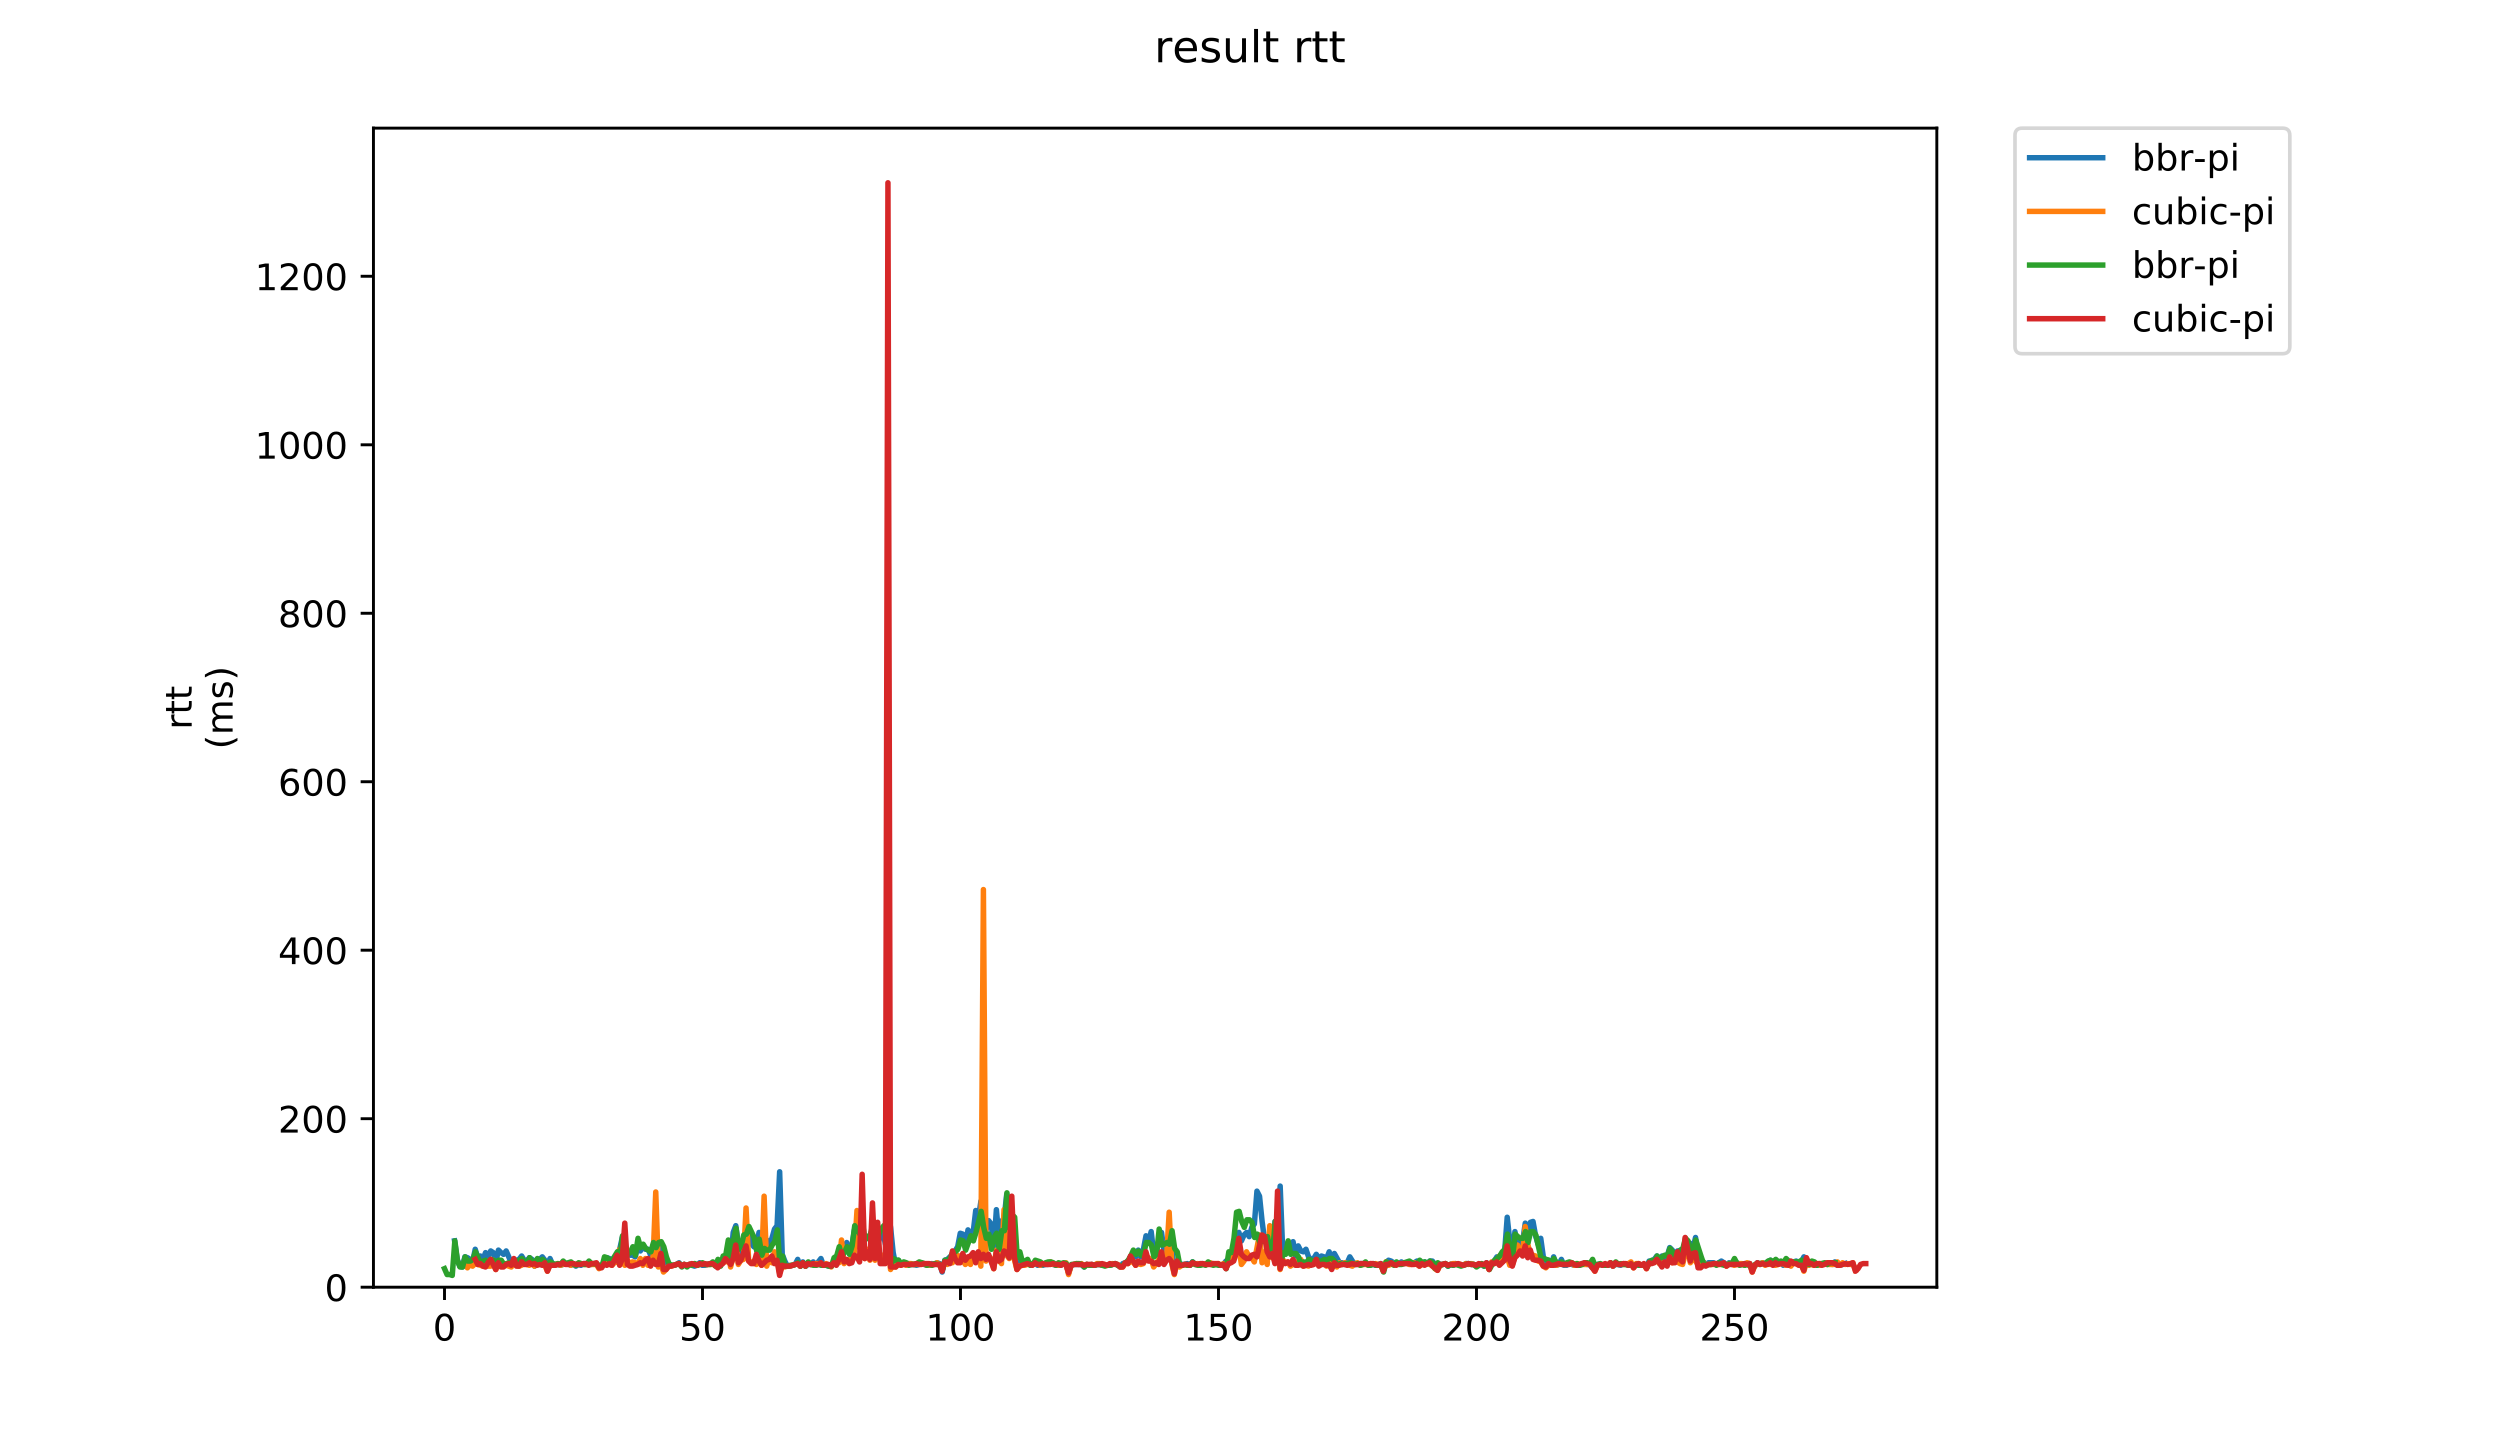 <?xml version="1.0" encoding="utf-8" standalone="no"?>
<!DOCTYPE svg PUBLIC "-//W3C//DTD SVG 1.1//EN"
  "http://www.w3.org/Graphics/SVG/1.1/DTD/svg11.dtd">
<!-- Created with matplotlib (https://matplotlib.org/) -->
<svg height="396pt" version="1.1" viewBox="0 0 684 396" width="684pt" xmlns="http://www.w3.org/2000/svg" xmlns:xlink="http://www.w3.org/1999/xlink">
 <defs>
  <style type="text/css">
*{stroke-linecap:butt;stroke-linejoin:round;}
  </style>
 </defs>
 <g id="figure_1">
  <g id="patch_1">
   <path d="M 0 396 
L 684 396 
L 684 0 
L 0 0 
z
" style="fill:#ffffff;"/>
  </g>
  <g id="axes_1">
   <g id="patch_2">
    <path d="M 102.175 352.174 
L 529.913 352.174 
L 529.913 35.062 
L 102.175 35.062 
z
" style="fill:#ffffff;"/>
   </g>
   <g id="matplotlib.axis_1">
    <g id="xtick_1">
     <g id="line2d_1">
      <defs>
       <path d="M 0 0 
L 0 3.5 
" id="m793faf69c2" style="stroke:#000000;stroke-width:0.8;"/>
      </defs>
      <g>
       <use style="stroke:#000000;stroke-width:0.8;" x="121.615" xlink:href="#m793faf69c2" y="352.174"/>
      </g>
     </g>
     <g id="text_1">
      <!-- 0 -->
      <defs>
       <path d="M 31.781 66.406 
Q 24.172 66.406 20.328 58.906 
Q 16.5 51.422 16.5 36.375 
Q 16.5 21.391 20.328 13.891 
Q 24.172 6.391 31.781 6.391 
Q 39.453 6.391 43.281 13.891 
Q 47.125 21.391 47.125 36.375 
Q 47.125 51.422 43.281 58.906 
Q 39.453 66.406 31.781 66.406 
z
M 31.781 74.219 
Q 44.047 74.219 50.516 64.516 
Q 56.984 54.828 56.984 36.375 
Q 56.984 17.969 50.516 8.266 
Q 44.047 -1.422 31.781 -1.422 
Q 19.531 -1.422 13.062 8.266 
Q 6.594 17.969 6.594 36.375 
Q 6.594 54.828 13.062 64.516 
Q 19.531 74.219 31.781 74.219 
z
" id="DejaVuSans-48"/>
      </defs>
      <g transform="translate(118.434 366.773)scale(0.1 -0.1)">
       <use xlink:href="#DejaVuSans-48"/>
      </g>
     </g>
    </g>
    <g id="xtick_2">
     <g id="line2d_2">
      <g>
       <use style="stroke:#000000;stroke-width:0.8;" x="192.203" xlink:href="#m793faf69c2" y="352.174"/>
      </g>
     </g>
     <g id="text_2">
      <!-- 50 -->
      <defs>
       <path d="M 10.797 72.906 
L 49.516 72.906 
L 49.516 64.594 
L 19.828 64.594 
L 19.828 46.734 
Q 21.969 47.469 24.109 47.828 
Q 26.266 48.188 28.422 48.188 
Q 40.625 48.188 47.75 41.5 
Q 54.891 34.812 54.891 23.391 
Q 54.891 11.625 47.562 5.094 
Q 40.234 -1.422 26.906 -1.422 
Q 22.312 -1.422 17.547 -0.641 
Q 12.797 0.141 7.719 1.703 
L 7.719 11.625 
Q 12.109 9.234 16.797 8.062 
Q 21.484 6.891 26.703 6.891 
Q 35.156 6.891 40.078 11.328 
Q 45.016 15.766 45.016 23.391 
Q 45.016 31 40.078 35.438 
Q 35.156 39.891 26.703 39.891 
Q 22.75 39.891 18.812 39.016 
Q 14.891 38.141 10.797 36.281 
z
" id="DejaVuSans-53"/>
      </defs>
      <g transform="translate(185.841 366.773)scale(0.1 -0.1)">
       <use xlink:href="#DejaVuSans-53"/>
       <use x="63.623" xlink:href="#DejaVuSans-48"/>
      </g>
     </g>
    </g>
    <g id="xtick_3">
     <g id="line2d_3">
      <g>
       <use style="stroke:#000000;stroke-width:0.8;" x="262.791" xlink:href="#m793faf69c2" y="352.174"/>
      </g>
     </g>
     <g id="text_3">
      <!-- 100 -->
      <defs>
       <path d="M 12.406 8.297 
L 28.516 8.297 
L 28.516 63.922 
L 10.984 60.406 
L 10.984 69.391 
L 28.422 72.906 
L 38.281 72.906 
L 38.281 8.297 
L 54.391 8.297 
L 54.391 0 
L 12.406 0 
z
" id="DejaVuSans-49"/>
      </defs>
      <g transform="translate(253.247 366.773)scale(0.1 -0.1)">
       <use xlink:href="#DejaVuSans-49"/>
       <use x="63.623" xlink:href="#DejaVuSans-48"/>
       <use x="127.246" xlink:href="#DejaVuSans-48"/>
      </g>
     </g>
    </g>
    <g id="xtick_4">
     <g id="line2d_4">
      <g>
       <use style="stroke:#000000;stroke-width:0.8;" x="333.379" xlink:href="#m793faf69c2" y="352.174"/>
      </g>
     </g>
     <g id="text_4">
      <!-- 150 -->
      <g transform="translate(323.835 366.773)scale(0.1 -0.1)">
       <use xlink:href="#DejaVuSans-49"/>
       <use x="63.623" xlink:href="#DejaVuSans-53"/>
       <use x="127.246" xlink:href="#DejaVuSans-48"/>
      </g>
     </g>
    </g>
    <g id="xtick_5">
     <g id="line2d_5">
      <g>
       <use style="stroke:#000000;stroke-width:0.8;" x="403.967" xlink:href="#m793faf69c2" y="352.174"/>
      </g>
     </g>
     <g id="text_5">
      <!-- 200 -->
      <defs>
       <path d="M 19.188 8.297 
L 53.609 8.297 
L 53.609 0 
L 7.328 0 
L 7.328 8.297 
Q 12.938 14.109 22.625 23.891 
Q 32.328 33.688 34.812 36.531 
Q 39.547 41.844 41.422 45.531 
Q 43.312 49.219 43.312 52.781 
Q 43.312 58.594 39.234 62.25 
Q 35.156 65.922 28.609 65.922 
Q 23.969 65.922 18.812 64.312 
Q 13.672 62.703 7.812 59.422 
L 7.812 69.391 
Q 13.766 71.781 18.938 73 
Q 24.125 74.219 28.422 74.219 
Q 39.75 74.219 46.484 68.547 
Q 53.219 62.891 53.219 53.422 
Q 53.219 48.922 51.531 44.891 
Q 49.859 40.875 45.406 35.406 
Q 44.188 33.984 37.641 27.219 
Q 31.109 20.453 19.188 8.297 
z
" id="DejaVuSans-50"/>
      </defs>
      <g transform="translate(394.423 366.773)scale(0.1 -0.1)">
       <use xlink:href="#DejaVuSans-50"/>
       <use x="63.623" xlink:href="#DejaVuSans-48"/>
       <use x="127.246" xlink:href="#DejaVuSans-48"/>
      </g>
     </g>
    </g>
    <g id="xtick_6">
     <g id="line2d_6">
      <g>
       <use style="stroke:#000000;stroke-width:0.8;" x="474.555" xlink:href="#m793faf69c2" y="352.174"/>
      </g>
     </g>
     <g id="text_6">
      <!-- 250 -->
      <g transform="translate(465.011 366.773)scale(0.1 -0.1)">
       <use xlink:href="#DejaVuSans-50"/>
       <use x="63.623" xlink:href="#DejaVuSans-53"/>
       <use x="127.246" xlink:href="#DejaVuSans-48"/>
      </g>
     </g>
    </g>
   </g>
   <g id="matplotlib.axis_2">
    <g id="ytick_1">
     <g id="line2d_7">
      <defs>
       <path d="M 0 0 
L -3.5 0 
" id="md2cace4d5f" style="stroke:#000000;stroke-width:0.8;"/>
      </defs>
      <g>
       <use style="stroke:#000000;stroke-width:0.8;" x="102.175" xlink:href="#md2cace4d5f" y="352.174"/>
      </g>
     </g>
     <g id="text_7">
      <!-- 0 -->
      <g transform="translate(88.813 355.973)scale(0.1 -0.1)">
       <use xlink:href="#DejaVuSans-48"/>
      </g>
     </g>
    </g>
    <g id="ytick_2">
     <g id="line2d_8">
      <g>
       <use style="stroke:#000000;stroke-width:0.8;" x="102.175" xlink:href="#md2cace4d5f" y="306.077"/>
      </g>
     </g>
     <g id="text_8">
      <!-- 200 -->
      <g transform="translate(76.088 309.877)scale(0.1 -0.1)">
       <use xlink:href="#DejaVuSans-50"/>
       <use x="63.623" xlink:href="#DejaVuSans-48"/>
       <use x="127.246" xlink:href="#DejaVuSans-48"/>
      </g>
     </g>
    </g>
    <g id="ytick_3">
     <g id="line2d_9">
      <g>
       <use style="stroke:#000000;stroke-width:0.8;" x="102.175" xlink:href="#md2cace4d5f" y="259.98"/>
      </g>
     </g>
     <g id="text_9">
      <!-- 400 -->
      <defs>
       <path d="M 37.797 64.312 
L 12.891 25.391 
L 37.797 25.391 
z
M 35.203 72.906 
L 47.609 72.906 
L 47.609 25.391 
L 58.016 25.391 
L 58.016 17.188 
L 47.609 17.188 
L 47.609 0 
L 37.797 0 
L 37.797 17.188 
L 4.891 17.188 
L 4.891 26.703 
z
" id="DejaVuSans-52"/>
      </defs>
      <g transform="translate(76.088 263.78)scale(0.1 -0.1)">
       <use xlink:href="#DejaVuSans-52"/>
       <use x="63.623" xlink:href="#DejaVuSans-48"/>
       <use x="127.246" xlink:href="#DejaVuSans-48"/>
      </g>
     </g>
    </g>
    <g id="ytick_4">
     <g id="line2d_10">
      <g>
       <use style="stroke:#000000;stroke-width:0.8;" x="102.175" xlink:href="#md2cace4d5f" y="213.884"/>
      </g>
     </g>
     <g id="text_10">
      <!-- 600 -->
      <defs>
       <path d="M 33.016 40.375 
Q 26.375 40.375 22.484 35.828 
Q 18.609 31.297 18.609 23.391 
Q 18.609 15.531 22.484 10.953 
Q 26.375 6.391 33.016 6.391 
Q 39.656 6.391 43.531 10.953 
Q 47.406 15.531 47.406 23.391 
Q 47.406 31.297 43.531 35.828 
Q 39.656 40.375 33.016 40.375 
z
M 52.594 71.297 
L 52.594 62.312 
Q 48.875 64.062 45.094 64.984 
Q 41.312 65.922 37.594 65.922 
Q 27.828 65.922 22.672 59.328 
Q 17.531 52.734 16.797 39.406 
Q 19.672 43.656 24.016 45.922 
Q 28.375 48.188 33.594 48.188 
Q 44.578 48.188 50.953 41.516 
Q 57.328 34.859 57.328 23.391 
Q 57.328 12.156 50.688 5.359 
Q 44.047 -1.422 33.016 -1.422 
Q 20.359 -1.422 13.672 8.266 
Q 6.984 17.969 6.984 36.375 
Q 6.984 53.656 15.188 63.938 
Q 23.391 74.219 37.203 74.219 
Q 40.922 74.219 44.703 73.484 
Q 48.484 72.75 52.594 71.297 
z
" id="DejaVuSans-54"/>
      </defs>
      <g transform="translate(76.088 217.683)scale(0.1 -0.1)">
       <use xlink:href="#DejaVuSans-54"/>
       <use x="63.623" xlink:href="#DejaVuSans-48"/>
       <use x="127.246" xlink:href="#DejaVuSans-48"/>
      </g>
     </g>
    </g>
    <g id="ytick_5">
     <g id="line2d_11">
      <g>
       <use style="stroke:#000000;stroke-width:0.8;" x="102.175" xlink:href="#md2cace4d5f" y="167.787"/>
      </g>
     </g>
     <g id="text_11">
      <!-- 800 -->
      <defs>
       <path d="M 31.781 34.625 
Q 24.75 34.625 20.719 30.859 
Q 16.703 27.094 16.703 20.516 
Q 16.703 13.922 20.719 10.156 
Q 24.75 6.391 31.781 6.391 
Q 38.812 6.391 42.859 10.172 
Q 46.922 13.969 46.922 20.516 
Q 46.922 27.094 42.891 30.859 
Q 38.875 34.625 31.781 34.625 
z
M 21.922 38.812 
Q 15.578 40.375 12.031 44.719 
Q 8.5 49.078 8.5 55.328 
Q 8.5 64.062 14.719 69.141 
Q 20.953 74.219 31.781 74.219 
Q 42.672 74.219 48.875 69.141 
Q 55.078 64.062 55.078 55.328 
Q 55.078 49.078 51.531 44.719 
Q 48 40.375 41.703 38.812 
Q 48.828 37.156 52.797 32.312 
Q 56.781 27.484 56.781 20.516 
Q 56.781 9.906 50.312 4.234 
Q 43.844 -1.422 31.781 -1.422 
Q 19.734 -1.422 13.25 4.234 
Q 6.781 9.906 6.781 20.516 
Q 6.781 27.484 10.781 32.312 
Q 14.797 37.156 21.922 38.812 
z
M 18.312 54.391 
Q 18.312 48.734 21.844 45.562 
Q 25.391 42.391 31.781 42.391 
Q 38.141 42.391 41.719 45.562 
Q 45.312 48.734 45.312 54.391 
Q 45.312 60.062 41.719 63.234 
Q 38.141 66.406 31.781 66.406 
Q 25.391 66.406 21.844 63.234 
Q 18.312 60.062 18.312 54.391 
z
" id="DejaVuSans-56"/>
      </defs>
      <g transform="translate(76.088 171.586)scale(0.1 -0.1)">
       <use xlink:href="#DejaVuSans-56"/>
       <use x="63.623" xlink:href="#DejaVuSans-48"/>
       <use x="127.246" xlink:href="#DejaVuSans-48"/>
      </g>
     </g>
    </g>
    <g id="ytick_6">
     <g id="line2d_12">
      <g>
       <use style="stroke:#000000;stroke-width:0.8;" x="102.175" xlink:href="#md2cace4d5f" y="121.69"/>
      </g>
     </g>
     <g id="text_12">
      <!-- 1000 -->
      <g transform="translate(69.725 125.489)scale(0.1 -0.1)">
       <use xlink:href="#DejaVuSans-49"/>
       <use x="63.623" xlink:href="#DejaVuSans-48"/>
       <use x="127.246" xlink:href="#DejaVuSans-48"/>
       <use x="190.869" xlink:href="#DejaVuSans-48"/>
      </g>
     </g>
    </g>
    <g id="ytick_7">
     <g id="line2d_13">
      <g>
       <use style="stroke:#000000;stroke-width:0.8;" x="102.175" xlink:href="#md2cace4d5f" y="75.593"/>
      </g>
     </g>
     <g id="text_13">
      <!-- 1200 -->
      <g transform="translate(69.725 79.392)scale(0.1 -0.1)">
       <use xlink:href="#DejaVuSans-49"/>
       <use x="63.623" xlink:href="#DejaVuSans-50"/>
       <use x="127.246" xlink:href="#DejaVuSans-48"/>
       <use x="190.869" xlink:href="#DejaVuSans-48"/>
      </g>
     </g>
    </g>
    <g id="text_14">
     <!-- rtt -->
     <defs>
      <path d="M 41.109 46.297 
Q 39.594 47.172 37.812 47.578 
Q 36.031 48 33.891 48 
Q 26.266 48 22.188 43.047 
Q 18.109 38.094 18.109 28.812 
L 18.109 0 
L 9.078 0 
L 9.078 54.688 
L 18.109 54.688 
L 18.109 46.188 
Q 20.953 51.172 25.484 53.578 
Q 30.031 56 36.531 56 
Q 37.453 56 38.578 55.875 
Q 39.703 55.766 41.062 55.516 
z
" id="DejaVuSans-114"/>
      <path d="M 18.312 70.219 
L 18.312 54.688 
L 36.812 54.688 
L 36.812 47.703 
L 18.312 47.703 
L 18.312 18.016 
Q 18.312 11.328 20.141 9.422 
Q 21.969 7.516 27.594 7.516 
L 36.812 7.516 
L 36.812 0 
L 27.594 0 
Q 17.188 0 13.234 3.875 
Q 9.281 7.766 9.281 18.016 
L 9.281 47.703 
L 2.688 47.703 
L 2.688 54.688 
L 9.281 54.688 
L 9.281 70.219 
z
" id="DejaVuSans-116"/>
     </defs>
     <g transform="translate(52.448 199.594)rotate(-90)scale(0.1 -0.1)">
      <use xlink:href="#DejaVuSans-114"/>
      <use x="41.113" xlink:href="#DejaVuSans-116"/>
      <use x="80.322" xlink:href="#DejaVuSans-116"/>
     </g>
     <!-- (ms) -->
     <defs>
      <path d="M 31 75.875 
Q 24.469 64.656 21.281 53.656 
Q 18.109 42.672 18.109 31.391 
Q 18.109 20.125 21.312 9.062 
Q 24.516 -2 31 -13.188 
L 23.188 -13.188 
Q 15.875 -1.703 12.234 9.375 
Q 8.594 20.453 8.594 31.391 
Q 8.594 42.281 12.203 53.312 
Q 15.828 64.359 23.188 75.875 
z
" id="DejaVuSans-40"/>
      <path d="M 52 44.188 
Q 55.375 50.25 60.062 53.125 
Q 64.75 56 71.094 56 
Q 79.641 56 84.281 50.016 
Q 88.922 44.047 88.922 33.016 
L 88.922 0 
L 79.891 0 
L 79.891 32.719 
Q 79.891 40.578 77.094 44.375 
Q 74.312 48.188 68.609 48.188 
Q 61.625 48.188 57.562 43.547 
Q 53.516 38.922 53.516 30.906 
L 53.516 0 
L 44.484 0 
L 44.484 32.719 
Q 44.484 40.625 41.703 44.406 
Q 38.922 48.188 33.109 48.188 
Q 26.219 48.188 22.156 43.531 
Q 18.109 38.875 18.109 30.906 
L 18.109 0 
L 9.078 0 
L 9.078 54.688 
L 18.109 54.688 
L 18.109 46.188 
Q 21.188 51.219 25.484 53.609 
Q 29.781 56 35.688 56 
Q 41.656 56 45.828 52.969 
Q 50 49.953 52 44.188 
z
" id="DejaVuSans-109"/>
      <path d="M 44.281 53.078 
L 44.281 44.578 
Q 40.484 46.531 36.375 47.5 
Q 32.281 48.484 27.875 48.484 
Q 21.188 48.484 17.844 46.438 
Q 14.5 44.391 14.5 40.281 
Q 14.5 37.156 16.891 35.375 
Q 19.281 33.594 26.516 31.984 
L 29.594 31.297 
Q 39.156 29.25 43.188 25.516 
Q 47.219 21.781 47.219 15.094 
Q 47.219 7.469 41.188 3.016 
Q 35.156 -1.422 24.609 -1.422 
Q 20.219 -1.422 15.453 -0.562 
Q 10.688 0.297 5.422 2 
L 5.422 11.281 
Q 10.406 8.688 15.234 7.391 
Q 20.062 6.109 24.812 6.109 
Q 31.156 6.109 34.562 8.281 
Q 37.984 10.453 37.984 14.406 
Q 37.984 18.062 35.516 20.016 
Q 33.062 21.969 24.703 23.781 
L 21.578 24.516 
Q 13.234 26.266 9.516 29.906 
Q 5.812 33.547 5.812 39.891 
Q 5.812 47.609 11.281 51.797 
Q 16.75 56 26.812 56 
Q 31.781 56 36.172 55.266 
Q 40.578 54.547 44.281 53.078 
z
" id="DejaVuSans-115"/>
      <path d="M 8.016 75.875 
L 15.828 75.875 
Q 23.141 64.359 26.781 53.312 
Q 30.422 42.281 30.422 31.391 
Q 30.422 20.453 26.781 9.375 
Q 23.141 -1.703 15.828 -13.188 
L 8.016 -13.188 
Q 14.5 -2 17.703 9.062 
Q 20.906 20.125 20.906 31.391 
Q 20.906 42.672 17.703 53.656 
Q 14.5 64.656 8.016 75.875 
z
" id="DejaVuSans-41"/>
     </defs>
     <g transform="translate(63.646 204.995)rotate(-90)scale(0.1 -0.1)">
      <use xlink:href="#DejaVuSans-40"/>
      <use x="39.014" xlink:href="#DejaVuSans-109"/>
      <use x="136.426" xlink:href="#DejaVuSans-115"/>
      <use x="188.525" xlink:href="#DejaVuSans-41"/>
     </g>
    </g>
   </g>
   <g id="line2d_14">
    <path clip-path="url(#p83642ba7b6)" d="M 124.372 339.498 
L 125.078 344.568 
L 125.784 346.412 
L 126.49 346.643 
L 127.196 343.877 
L 127.902 344.107 
L 128.608 344.568 
L 129.314 345.26 
L 130.019 341.802 
L 130.725 344.107 
L 131.431 343.646 
L 132.137 344.568 
L 132.843 342.724 
L 133.549 343.646 
L 134.255 342.263 
L 134.961 342.724 
L 135.667 345.26 
L 136.372 342.033 
L 137.078 342.724 
L 137.784 343.185 
L 138.49 342.263 
L 139.902 345.49 
L 140.608 345.029 
L 142.019 344.568 
L 142.725 343.646 
L 143.431 344.799 
L 144.137 345.029 
L 144.843 344.107 
L 145.549 344.568 
L 146.255 346.412 
L 146.961 344.568 
L 147.666 344.568 
L 148.372 343.877 
L 149.078 344.799 
L 149.784 345.951 
L 150.49 344.338 
L 151.196 345.951 
L 152.608 345.951 
L 153.314 346.182 
L 154.725 345.721 
L 155.431 345.721 
L 156.137 346.182 
L 156.843 345.721 
L 157.549 346.412 
L 158.255 345.951 
L 158.961 346.182 
L 159.666 345.721 
L 160.372 345.721 
L 161.078 345.951 
L 161.784 345.951 
L 162.49 345.721 
L 163.196 345.721 
L 163.902 346.643 
L 164.608 346.412 
L 166.019 344.107 
L 166.725 344.338 
L 167.431 344.799 
L 168.843 343.416 
L 169.549 341.802 
L 170.255 338.576 
L 170.96 343.185 
L 171.666 342.955 
L 172.372 343.416 
L 173.078 343.416 
L 173.784 343.877 
L 174.49 341.111 
L 175.196 342.263 
L 175.902 341.111 
L 176.608 341.802 
L 177.313 341.802 
L 178.019 343.416 
L 178.725 340.65 
L 179.431 340.65 
L 180.137 341.111 
L 180.843 341.111 
L 181.549 343.877 
L 182.255 345.26 
L 182.96 345.951 
L 183.666 346.182 
L 184.372 346.182 
L 185.078 345.951 
L 185.784 345.49 
L 186.49 346.412 
L 187.196 345.951 
L 187.902 346.412 
L 188.607 345.951 
L 190.019 346.412 
L 190.725 346.182 
L 191.431 345.49 
L 192.137 346.182 
L 192.843 346.182 
L 194.255 345.721 
L 194.96 345.721 
L 195.666 346.182 
L 196.372 346.412 
L 197.078 346.182 
L 197.784 345.26 
L 198.49 345.029 
L 199.196 342.033 
L 199.902 344.568 
L 200.607 337.193 
L 201.313 335.349 
L 202.019 340.419 
L 202.725 342.955 
L 203.431 339.037 
L 204.137 340.88 
L 204.843 337.884 
L 205.549 340.189 
L 206.254 341.111 
L 206.96 341.341 
L 207.666 337.193 
L 208.372 340.419 
L 209.078 341.111 
L 209.784 339.267 
L 210.49 340.419 
L 211.196 338.806 
L 211.902 336.271 
L 212.607 335.349 
L 213.313 320.598 
L 214.019 343.185 
L 214.725 345.029 
L 215.431 346.412 
L 216.137 346.412 
L 217.549 345.951 
L 218.254 344.568 
L 218.96 346.412 
L 219.666 345.26 
L 220.372 346.412 
L 221.078 345.951 
L 221.784 345.951 
L 222.49 345.26 
L 223.196 346.182 
L 224.607 344.338 
L 225.313 346.182 
L 226.019 346.182 
L 226.725 346.412 
L 227.431 346.412 
L 228.137 345.49 
L 228.843 344.799 
L 229.549 342.955 
L 230.254 343.416 
L 231.666 339.959 
L 232.372 342.955 
L 233.078 340.88 
L 233.784 336.501 
L 234.49 339.728 
L 235.196 339.959 
L 235.901 336.732 
L 236.607 338.345 
L 237.313 338.806 
L 238.019 338.115 
L 238.725 336.501 
L 239.431 340.65 
L 240.137 340.419 
L 240.843 338.115 
L 241.548 336.962 
L 242.254 340.419 
L 242.96 331.661 
L 243.666 335.81 
L 244.372 342.724 
L 245.078 346.182 
L 245.784 344.799 
L 246.49 345.951 
L 247.196 345.49 
L 247.901 345.721 
L 248.607 345.721 
L 249.313 345.951 
L 250.019 345.951 
L 250.725 346.182 
L 251.431 345.951 
L 252.137 345.49 
L 252.843 345.951 
L 253.548 346.182 
L 254.254 346.182 
L 254.96 345.721 
L 255.666 345.951 
L 256.372 345.49 
L 257.078 345.721 
L 257.784 348.025 
L 258.49 344.799 
L 259.195 344.568 
L 259.901 343.877 
L 260.607 343.877 
L 261.313 342.263 
L 262.019 341.111 
L 262.725 337.423 
L 263.431 337.654 
L 264.137 341.111 
L 264.843 336.501 
L 265.548 337.423 
L 266.254 337.193 
L 266.96 331.2 
L 267.666 333.505 
L 268.372 328.665 
L 269.078 335.118 
L 269.784 336.501 
L 270.49 333.966 
L 271.195 334.888 
L 271.901 341.341 
L 272.607 330.97 
L 273.313 338.576 
L 274.019 334.196 
L 274.725 333.274 
L 275.431 326.821 
L 276.137 336.732 
L 276.842 338.115 
L 277.548 338.806 
L 278.254 342.955 
L 278.96 345.029 
L 279.666 345.721 
L 281.078 345.721 
L 281.784 345.951 
L 282.49 345.951 
L 283.195 345.721 
L 283.901 346.182 
L 285.313 346.182 
L 286.019 345.951 
L 286.725 345.951 
L 287.431 345.721 
L 288.842 346.182 
L 289.548 345.951 
L 290.254 346.182 
L 290.96 345.721 
L 291.666 345.951 
L 292.372 348.256 
L 293.078 346.182 
L 293.784 345.951 
L 295.901 345.951 
L 296.607 346.643 
L 297.313 345.951 
L 298.019 346.182 
L 298.725 345.951 
L 299.431 346.182 
L 300.137 345.951 
L 300.842 345.951 
L 301.548 346.182 
L 303.666 346.182 
L 305.078 345.721 
L 306.489 346.643 
L 307.195 345.721 
L 308.607 345.26 
L 309.313 343.877 
L 310.019 342.955 
L 310.725 343.877 
L 311.431 342.033 
L 312.136 343.877 
L 312.842 341.802 
L 313.548 338.115 
L 314.254 339.728 
L 314.96 336.962 
L 315.666 342.955 
L 316.372 342.724 
L 317.078 339.267 
L 317.784 337.193 
L 318.489 342.494 
L 319.901 342.033 
L 320.607 341.572 
L 321.313 347.564 
L 322.019 345.26 
L 322.725 345.721 
L 323.431 345.951 
L 324.136 345.951 
L 324.842 345.721 
L 325.548 346.182 
L 326.254 345.26 
L 326.96 345.951 
L 328.372 345.951 
L 329.078 345.721 
L 329.783 345.951 
L 330.489 345.721 
L 331.901 345.721 
L 332.607 345.951 
L 333.313 345.951 
L 334.019 346.182 
L 334.725 345.951 
L 335.431 345.029 
L 336.136 345.26 
L 336.842 344.799 
L 338.254 339.959 
L 338.96 337.193 
L 339.666 339.498 
L 340.372 337.884 
L 341.078 337.193 
L 341.783 338.345 
L 342.489 335.81 
L 343.195 334.888 
L 343.901 325.899 
L 344.607 327.282 
L 345.313 334.196 
L 346.019 339.498 
L 346.725 339.728 
L 347.43 339.728 
L 348.136 342.494 
L 348.842 334.196 
L 349.548 334.196 
L 350.254 324.516 
L 350.96 342.494 
L 351.666 342.263 
L 352.372 339.959 
L 353.077 342.494 
L 353.783 339.728 
L 354.489 343.646 
L 355.195 340.88 
L 355.901 342.263 
L 356.607 342.494 
L 357.313 341.802 
L 358.019 343.877 
L 358.725 344.568 
L 359.43 344.338 
L 360.136 343.185 
L 360.842 344.338 
L 361.548 343.646 
L 362.254 343.877 
L 362.96 344.338 
L 363.666 342.494 
L 364.372 345.49 
L 365.077 342.955 
L 366.489 345.49 
L 367.195 345.49 
L 367.901 345.951 
L 368.607 345.49 
L 369.313 343.877 
L 370.019 345.029 
L 370.724 345.951 
L 371.43 345.951 
L 372.136 345.721 
L 373.548 345.721 
L 374.254 345.951 
L 375.666 345.951 
L 376.372 346.182 
L 377.783 345.721 
L 378.489 347.104 
L 379.195 345.49 
L 379.901 344.799 
L 380.607 345.029 
L 381.313 345.49 
L 382.019 345.721 
L 382.724 345.721 
L 383.43 345.26 
L 384.136 345.721 
L 385.548 345.26 
L 386.254 345.721 
L 386.96 345.49 
L 387.666 345.029 
L 388.371 345.721 
L 389.077 345.721 
L 389.783 345.26 
L 390.489 345.721 
L 391.195 345.029 
L 391.901 345.029 
L 393.313 346.873 
L 394.019 345.951 
L 394.724 345.951 
L 395.43 345.721 
L 396.136 346.412 
L 396.842 345.951 
L 397.548 346.182 
L 398.254 345.721 
L 399.666 346.182 
L 400.371 346.182 
L 401.077 345.721 
L 401.783 345.721 
L 402.489 345.951 
L 403.195 345.951 
L 403.901 346.412 
L 404.607 345.951 
L 405.313 345.951 
L 406.018 346.412 
L 406.724 345.49 
L 407.43 347.104 
L 408.136 345.721 
L 408.842 345.029 
L 409.548 343.877 
L 410.254 343.877 
L 410.96 342.955 
L 411.666 342.494 
L 412.371 333.044 
L 413.077 339.498 
L 413.783 343.416 
L 414.489 336.962 
L 415.195 341.341 
L 415.901 339.037 
L 416.607 339.498 
L 417.313 334.657 
L 418.018 337.654 
L 418.724 334.427 
L 419.43 334.196 
L 420.136 338.115 
L 420.842 340.419 
L 421.548 338.806 
L 422.254 343.877 
L 422.96 345.26 
L 423.665 344.799 
L 424.371 346.182 
L 425.077 343.877 
L 425.783 346.182 
L 426.489 345.951 
L 427.195 344.568 
L 427.901 346.182 
L 428.607 346.182 
L 429.313 345.49 
L 430.018 345.951 
L 430.724 346.182 
L 432.136 346.182 
L 432.842 345.721 
L 433.548 345.721 
L 434.254 345.951 
L 434.96 345.951 
L 435.665 346.873 
L 436.371 346.873 
L 437.077 345.951 
L 437.783 345.951 
L 438.489 346.182 
L 439.901 346.182 
L 440.607 345.721 
L 441.312 346.412 
L 442.018 345.951 
L 442.724 345.951 
L 443.43 346.182 
L 444.136 345.721 
L 445.548 346.182 
L 446.254 345.721 
L 446.96 346.643 
L 447.665 345.951 
L 448.371 346.182 
L 449.077 346.182 
L 449.783 345.951 
L 450.489 346.873 
L 451.195 345.029 
L 451.901 345.029 
L 452.607 344.568 
L 453.312 343.646 
L 454.018 344.799 
L 454.724 343.646 
L 455.43 344.107 
L 456.136 343.646 
L 456.842 341.341 
L 457.548 342.033 
L 458.254 343.646 
L 458.959 342.263 
L 459.665 342.263 
L 460.371 342.033 
L 461.077 339.959 
L 461.783 341.111 
L 462.489 340.189 
L 463.195 341.572 
L 463.901 338.576 
L 464.607 343.646 
L 465.312 344.568 
L 466.724 345.951 
L 467.43 345.49 
L 468.842 345.49 
L 469.548 345.951 
L 470.959 345.029 
L 471.665 345.49 
L 472.371 346.182 
L 473.077 345.49 
L 473.783 345.951 
L 474.489 345.029 
L 475.901 345.951 
L 476.606 345.951 
L 477.312 345.721 
L 478.724 345.721 
L 479.43 346.873 
L 480.136 346.412 
L 480.842 345.49 
L 481.548 345.951 
L 482.254 345.49 
L 482.959 345.721 
L 484.371 344.799 
L 485.077 345.951 
L 485.783 344.799 
L 486.489 345.26 
L 487.195 345.26 
L 487.901 346.182 
L 488.606 344.799 
L 489.312 345.26 
L 490.018 345.49 
L 491.43 345.029 
L 492.136 345.49 
L 492.842 345.26 
L 493.548 343.877 
L 494.959 345.721 
L 495.665 345.951 
L 496.371 345.951 
L 497.077 346.182 
L 497.783 346.182 
L 498.489 345.721 
L 499.195 345.721 
L 499.901 345.951 
L 500.606 345.721 
L 501.312 345.951 
L 502.018 345.26 
L 502.724 346.182 
L 503.43 346.182 
L 504.842 345.721 
L 504.842 345.721 
" style="fill:none;stroke:#1f77b4;stroke-linecap:square;stroke-width:1.5;"/>
   </g>
   <g id="line2d_15">
    <path clip-path="url(#p83642ba7b6)" d="M 127.178 345.49 
L 127.883 346.873 
L 128.589 345.951 
L 129.295 346.412 
L 130.001 345.721 
L 132.119 346.412 
L 132.825 345.721 
L 133.531 346.412 
L 134.236 346.412 
L 134.942 344.799 
L 135.648 347.334 
L 136.354 345.26 
L 137.06 346.412 
L 137.766 346.182 
L 138.472 346.182 
L 139.883 346.643 
L 140.589 345.721 
L 141.295 345.951 
L 142.001 346.412 
L 142.707 346.182 
L 143.413 345.26 
L 144.119 345.951 
L 144.825 346.182 
L 145.53 345.721 
L 146.236 346.412 
L 146.942 345.49 
L 147.648 345.49 
L 148.354 345.721 
L 149.06 346.182 
L 149.766 347.795 
L 150.472 345.951 
L 151.178 346.182 
L 151.883 346.182 
L 152.589 345.721 
L 153.295 346.182 
L 154.707 345.721 
L 155.413 345.721 
L 156.119 346.182 
L 156.825 345.951 
L 157.53 345.951 
L 158.236 345.721 
L 158.942 345.721 
L 159.648 345.951 
L 160.354 345.951 
L 161.06 345.721 
L 161.766 345.951 
L 163.177 345.951 
L 163.883 347.104 
L 164.589 346.412 
L 165.295 345.49 
L 166.001 344.799 
L 166.707 345.951 
L 167.413 346.182 
L 168.119 345.49 
L 168.825 345.26 
L 169.53 341.802 
L 170.236 345.26 
L 170.942 346.182 
L 171.648 344.799 
L 172.354 345.721 
L 173.06 345.26 
L 173.766 345.49 
L 174.472 345.951 
L 175.177 344.338 
L 175.883 346.182 
L 176.589 344.338 
L 177.295 346.182 
L 178.001 346.182 
L 178.707 343.646 
L 179.413 326.129 
L 180.119 346.643 
L 180.824 345.951 
L 181.53 348.025 
L 182.236 347.334 
L 182.942 346.412 
L 183.648 346.412 
L 185.766 345.721 
L 186.471 346.412 
L 187.177 345.951 
L 187.883 346.182 
L 188.589 345.951 
L 189.295 345.951 
L 190.001 345.721 
L 190.707 346.182 
L 192.119 345.721 
L 192.824 345.951 
L 195.648 345.951 
L 196.354 346.643 
L 197.06 345.49 
L 197.766 344.568 
L 198.471 345.26 
L 199.177 341.341 
L 199.883 346.643 
L 200.589 343.877 
L 201.295 337.654 
L 202.001 345.951 
L 202.707 344.799 
L 203.413 344.568 
L 204.118 330.509 
L 204.824 344.799 
L 205.53 345.49 
L 206.236 345.029 
L 206.942 345.951 
L 207.648 345.26 
L 208.354 346.182 
L 209.06 327.282 
L 209.766 346.412 
L 210.471 344.107 
L 211.177 345.49 
L 211.883 342.494 
L 212.589 344.107 
L 213.295 348.256 
L 214.001 346.412 
L 214.707 346.643 
L 215.413 346.412 
L 216.118 346.412 
L 218.236 345.721 
L 218.942 346.412 
L 219.648 345.721 
L 220.354 346.412 
L 221.06 345.49 
L 221.765 345.951 
L 222.471 345.951 
L 223.177 345.721 
L 223.883 345.721 
L 225.295 346.182 
L 226.001 345.721 
L 227.413 346.643 
L 228.118 345.49 
L 228.824 344.799 
L 229.53 345.49 
L 230.236 339.267 
L 230.942 345.721 
L 231.648 345.029 
L 232.354 345.029 
L 233.06 343.877 
L 233.765 342.494 
L 234.471 331.2 
L 235.177 341.341 
L 235.883 340.88 
L 236.589 344.338 
L 237.295 341.802 
L 238.001 344.799 
L 238.707 337.654 
L 239.412 344.799 
L 240.118 343.877 
L 241.53 343.416 
L 242.236 345.26 
L 242.942 337.884 
L 243.648 347.334 
L 244.354 346.182 
L 245.06 346.643 
L 245.765 345.721 
L 246.471 346.182 
L 247.177 345.721 
L 247.883 346.182 
L 248.589 345.721 
L 249.295 345.721 
L 250.001 345.951 
L 250.707 345.951 
L 251.412 345.721 
L 252.824 345.721 
L 253.53 346.182 
L 254.236 346.182 
L 254.942 345.951 
L 255.648 345.951 
L 256.354 345.49 
L 257.059 345.951 
L 257.765 347.564 
L 258.471 345.26 
L 259.177 345.951 
L 259.883 345.26 
L 260.589 345.49 
L 261.295 343.877 
L 262.001 343.416 
L 262.707 344.338 
L 263.412 344.799 
L 264.118 345.951 
L 264.824 345.26 
L 265.53 345.951 
L 266.236 342.955 
L 266.942 344.568 
L 267.648 343.646 
L 268.354 346.412 
L 269.059 243.386 
L 269.765 345.029 
L 270.471 343.646 
L 271.177 344.568 
L 271.883 347.104 
L 272.589 342.033 
L 273.295 344.799 
L 274.001 345.721 
L 274.706 330.97 
L 275.412 343.416 
L 276.118 344.338 
L 276.824 342.494 
L 277.53 344.568 
L 278.236 347.334 
L 278.942 346.412 
L 279.648 346.182 
L 280.354 346.182 
L 281.765 345.721 
L 282.471 345.951 
L 283.177 345.721 
L 283.883 345.721 
L 284.589 346.182 
L 286.001 345.721 
L 286.706 345.721 
L 287.412 345.26 
L 288.118 345.951 
L 288.824 345.951 
L 289.53 346.182 
L 290.236 345.951 
L 290.942 345.951 
L 291.648 345.49 
L 292.353 348.717 
L 293.059 346.182 
L 294.471 345.721 
L 295.177 345.951 
L 295.883 345.721 
L 296.589 346.412 
L 297.295 345.951 
L 298.001 346.182 
L 298.706 345.951 
L 299.412 346.182 
L 300.118 345.721 
L 300.824 345.721 
L 301.53 346.182 
L 302.236 345.951 
L 302.942 346.182 
L 303.648 346.182 
L 304.353 345.721 
L 305.059 345.951 
L 305.765 345.951 
L 306.471 346.643 
L 307.177 346.643 
L 307.883 345.49 
L 308.589 345.721 
L 309.295 345.26 
L 310 345.26 
L 310.706 346.182 
L 311.412 345.721 
L 312.118 345.951 
L 312.824 345.721 
L 313.53 344.107 
L 314.236 344.107 
L 314.942 344.568 
L 315.648 346.643 
L 316.353 345.721 
L 317.059 344.568 
L 318.471 345.49 
L 319.177 344.107 
L 319.883 331.661 
L 320.589 345.721 
L 321.295 348.717 
L 322 345.49 
L 322.706 346.643 
L 323.412 346.182 
L 324.118 345.951 
L 324.824 346.182 
L 326.236 345.721 
L 326.942 345.951 
L 327.647 345.721 
L 328.353 345.951 
L 329.059 345.951 
L 329.765 345.721 
L 330.471 345.721 
L 331.177 345.49 
L 331.883 345.951 
L 332.589 345.951 
L 333.295 345.721 
L 334 346.182 
L 334.706 345.721 
L 335.412 346.643 
L 336.118 345.721 
L 336.824 344.568 
L 337.53 342.033 
L 338.236 342.494 
L 338.942 341.111 
L 339.647 345.951 
L 340.353 345.029 
L 341.059 342.494 
L 341.765 343.877 
L 342.471 344.107 
L 343.177 345.26 
L 344.589 337.884 
L 345.294 345.49 
L 346 342.494 
L 346.706 345.951 
L 347.412 335.349 
L 348.118 344.107 
L 348.824 336.04 
L 349.53 342.494 
L 350.236 347.334 
L 350.942 344.568 
L 351.647 345.49 
L 352.353 345.26 
L 353.059 346.412 
L 353.765 345.951 
L 354.471 345.951 
L 355.177 345.029 
L 355.883 344.568 
L 356.589 346.412 
L 357.294 346.182 
L 358 346.412 
L 358.706 345.49 
L 359.412 345.951 
L 360.118 344.799 
L 360.824 345.951 
L 361.53 345.951 
L 362.236 345.721 
L 362.941 346.412 
L 363.647 345.26 
L 364.353 345.951 
L 365.059 345.49 
L 365.765 346.643 
L 366.471 345.49 
L 367.177 345.951 
L 367.883 345.49 
L 368.589 345.721 
L 369.294 346.182 
L 370 346.412 
L 370.706 345.721 
L 371.412 345.49 
L 372.118 346.182 
L 372.824 345.951 
L 374.236 345.951 
L 374.941 345.721 
L 375.647 345.951 
L 376.353 345.721 
L 377.765 346.182 
L 378.471 347.795 
L 379.177 345.26 
L 379.883 346.182 
L 381.294 345.721 
L 382 345.951 
L 382.706 345.721 
L 384.118 345.721 
L 384.824 345.49 
L 385.53 345.951 
L 386.236 345.951 
L 386.941 345.49 
L 388.353 346.412 
L 389.059 345.951 
L 389.765 345.721 
L 390.471 345.721 
L 391.883 346.182 
L 392.588 347.104 
L 393.294 347.564 
L 394 346.182 
L 395.412 345.721 
L 396.118 346.182 
L 397.53 345.721 
L 398.235 345.721 
L 398.941 345.951 
L 399.647 345.951 
L 400.353 346.182 
L 401.059 345.721 
L 401.765 345.951 
L 402.471 345.721 
L 403.882 346.182 
L 404.588 345.951 
L 405.294 345.951 
L 406 346.182 
L 406.706 345.721 
L 407.412 347.334 
L 408.118 345.26 
L 408.824 345.721 
L 409.53 345.26 
L 410.235 343.646 
L 410.941 345.26 
L 411.647 344.568 
L 412.353 343.646 
L 413.059 346.182 
L 413.765 346.182 
L 414.471 343.646 
L 415.177 340.65 
L 415.882 342.724 
L 416.588 342.494 
L 417.294 335.579 
L 418 340.419 
L 418.706 343.185 
L 420.118 343.646 
L 420.824 345.029 
L 421.529 345.26 
L 422.235 346.412 
L 422.941 346.873 
L 423.647 346.182 
L 424.353 345.951 
L 425.059 345.49 
L 425.765 346.182 
L 427.177 345.721 
L 427.882 345.951 
L 428.588 345.951 
L 430 345.49 
L 430.706 346.182 
L 431.412 345.721 
L 432.118 345.951 
L 434.235 345.951 
L 434.941 345.721 
L 435.647 346.643 
L 436.353 347.795 
L 437.059 346.182 
L 437.765 345.951 
L 439.176 345.951 
L 439.882 346.182 
L 440.588 345.49 
L 441.294 346.412 
L 442 345.721 
L 442.706 345.721 
L 443.412 345.951 
L 444.824 345.951 
L 445.529 345.721 
L 446.235 345.26 
L 446.941 346.873 
L 447.647 345.721 
L 448.353 345.721 
L 449.059 346.182 
L 449.765 345.951 
L 450.471 347.104 
L 451.176 345.721 
L 452.588 345.26 
L 453.294 344.799 
L 454 345.721 
L 454.706 345.49 
L 455.412 345.721 
L 456.118 345.721 
L 456.823 344.338 
L 457.529 345.49 
L 458.235 344.799 
L 459.647 345.721 
L 460.353 345.951 
L 461.059 343.185 
L 461.765 341.111 
L 462.471 345.49 
L 463.176 344.107 
L 464.588 345.951 
L 465.294 346.412 
L 466 345.26 
L 466.706 346.182 
L 467.412 345.951 
L 468.823 345.951 
L 469.529 345.721 
L 470.235 345.951 
L 470.941 345.951 
L 471.647 345.721 
L 472.353 346.412 
L 473.059 345.721 
L 473.765 345.721 
L 474.47 346.182 
L 475.882 345.721 
L 476.588 345.721 
L 477.294 346.182 
L 478 345.49 
L 478.706 345.721 
L 479.412 348.025 
L 480.118 346.182 
L 482.235 345.49 
L 482.941 346.182 
L 483.647 345.721 
L 484.353 345.951 
L 485.059 345.26 
L 485.765 346.182 
L 487.176 345.721 
L 487.882 345.721 
L 488.588 346.182 
L 489.294 345.951 
L 490 346.412 
L 490.706 345.26 
L 491.412 345.721 
L 492.117 345.951 
L 492.823 345.49 
L 493.529 347.795 
L 494.235 345.49 
L 494.941 346.182 
L 495.647 345.951 
L 496.353 346.182 
L 497.059 345.721 
L 497.765 346.182 
L 498.47 345.721 
L 499.176 345.721 
L 499.882 345.951 
L 502 345.951 
L 502.706 345.26 
L 503.412 346.182 
L 504.117 345.49 
L 504.823 345.951 
L 505.529 345.721 
L 506.235 345.951 
L 506.941 345.49 
L 507.647 347.564 
L 507.647 347.564 
" style="fill:none;stroke:#ff7f0e;stroke-linecap:square;stroke-width:1.5;"/>
   </g>
   <g id="line2d_16">
    <path clip-path="url(#p83642ba7b6)" d="M 121.618 347.104 
L 122.324 348.717 
L 123.03 348.717 
L 123.736 348.947 
L 124.442 339.498 
L 125.147 344.799 
L 125.853 346.643 
L 126.559 346.643 
L 127.265 343.877 
L 127.971 345.029 
L 128.677 345.029 
L 129.383 344.568 
L 130.089 342.494 
L 131.5 345.721 
L 132.206 345.029 
L 132.912 344.799 
L 133.618 345.26 
L 134.324 344.568 
L 135.03 344.799 
L 135.736 345.26 
L 136.442 344.799 
L 137.147 344.799 
L 137.853 345.951 
L 139.265 345.49 
L 139.971 345.49 
L 140.677 344.799 
L 141.383 345.26 
L 142.794 344.338 
L 143.5 345.26 
L 144.206 345.49 
L 144.912 344.107 
L 145.618 345.26 
L 146.324 345.49 
L 147.03 344.338 
L 147.736 345.26 
L 148.442 344.568 
L 149.147 345.26 
L 149.853 347.104 
L 150.559 345.26 
L 151.265 345.721 
L 151.971 345.951 
L 152.677 345.721 
L 153.383 345.951 
L 154.089 345.029 
L 154.794 345.721 
L 156.206 345.26 
L 156.912 345.951 
L 157.618 346.182 
L 158.324 345.49 
L 159.736 345.951 
L 160.441 345.951 
L 161.147 345.029 
L 161.853 345.721 
L 162.559 345.721 
L 163.971 346.182 
L 164.677 346.643 
L 165.383 343.877 
L 166.089 344.107 
L 166.794 344.799 
L 167.5 344.799 
L 168.912 342.494 
L 169.618 343.877 
L 170.324 338.115 
L 171.03 343.877 
L 171.736 343.185 
L 172.441 342.724 
L 173.147 341.111 
L 173.853 343.416 
L 174.559 338.806 
L 175.265 341.341 
L 175.971 340.419 
L 176.677 341.572 
L 178.088 342.494 
L 178.794 339.959 
L 179.5 341.341 
L 180.206 339.959 
L 180.912 339.728 
L 181.618 341.111 
L 182.324 343.877 
L 183.03 345.721 
L 183.736 346.182 
L 184.441 346.182 
L 185.853 345.721 
L 186.559 346.643 
L 187.265 345.951 
L 187.971 346.643 
L 188.677 345.951 
L 189.383 346.182 
L 190.088 345.721 
L 190.794 346.182 
L 191.5 345.951 
L 192.206 345.49 
L 192.912 345.951 
L 194.324 345.951 
L 195.03 345.26 
L 195.735 346.412 
L 196.441 344.568 
L 197.147 346.412 
L 197.853 343.646 
L 198.559 343.416 
L 199.265 339.267 
L 199.971 344.107 
L 200.677 339.498 
L 201.383 336.04 
L 202.088 341.802 
L 202.794 340.88 
L 203.5 337.884 
L 204.206 337.654 
L 204.912 335.579 
L 206.324 338.576 
L 207.03 342.263 
L 207.735 339.037 
L 208.441 343.416 
L 209.147 341.572 
L 209.853 342.033 
L 210.559 342.033 
L 211.265 340.65 
L 211.971 339.728 
L 212.677 336.501 
L 213.382 345.721 
L 214.088 343.646 
L 214.794 346.412 
L 215.5 346.412 
L 216.206 346.182 
L 216.912 346.182 
L 217.618 345.951 
L 218.324 345.49 
L 219.03 346.412 
L 219.735 345.49 
L 220.441 346.412 
L 221.147 345.26 
L 221.853 345.951 
L 222.559 346.182 
L 223.265 346.182 
L 223.971 345.951 
L 224.677 346.182 
L 226.088 346.182 
L 226.794 346.412 
L 227.5 346.412 
L 228.206 344.107 
L 228.912 343.646 
L 229.618 341.111 
L 230.324 343.646 
L 231.029 342.724 
L 231.735 341.111 
L 232.441 343.185 
L 233.147 340.88 
L 233.853 335.349 
L 235.265 337.654 
L 235.971 334.657 
L 236.676 339.267 
L 237.382 338.345 
L 238.088 337.884 
L 238.794 335.349 
L 239.5 340.419 
L 240.912 336.501 
L 241.618 335.579 
L 242.324 334.888 
L 243.029 337.884 
L 243.735 346.412 
L 244.441 344.338 
L 245.147 344.799 
L 245.853 344.799 
L 246.559 345.951 
L 247.265 345.26 
L 247.971 345.49 
L 248.676 346.182 
L 249.382 345.951 
L 250.088 345.951 
L 250.794 345.721 
L 251.5 345.26 
L 252.912 345.721 
L 253.618 346.182 
L 254.323 345.951 
L 255.029 346.182 
L 255.735 345.721 
L 256.441 345.951 
L 257.147 345.951 
L 257.853 347.334 
L 258.559 344.799 
L 259.265 344.799 
L 259.971 344.107 
L 260.676 342.724 
L 261.382 342.494 
L 262.088 341.802 
L 262.794 339.267 
L 263.5 339.498 
L 264.206 342.033 
L 265.618 338.115 
L 266.323 339.498 
L 267.029 337.193 
L 268.441 331.431 
L 269.147 335.81 
L 269.853 338.806 
L 270.559 337.654 
L 271.265 341.802 
L 271.97 338.576 
L 272.676 337.423 
L 273.382 341.802 
L 274.088 336.732 
L 274.794 336.732 
L 275.5 326.36 
L 276.206 336.04 
L 276.912 332.353 
L 277.618 333.044 
L 278.323 344.107 
L 279.029 342.494 
L 279.735 345.26 
L 280.441 345.029 
L 281.147 344.568 
L 281.853 346.182 
L 282.559 345.951 
L 283.265 344.799 
L 284.676 345.26 
L 285.382 345.951 
L 286.088 345.49 
L 286.794 345.26 
L 287.5 345.26 
L 288.206 345.49 
L 288.912 346.182 
L 289.617 345.49 
L 290.323 345.721 
L 291.029 345.49 
L 291.735 345.721 
L 292.441 347.334 
L 293.147 345.951 
L 293.853 345.951 
L 294.559 345.721 
L 295.265 345.721 
L 295.97 345.951 
L 296.676 346.643 
L 297.382 345.951 
L 298.088 346.182 
L 299.5 346.182 
L 300.206 345.951 
L 300.912 345.951 
L 302.323 346.412 
L 303.029 346.182 
L 303.735 346.182 
L 305.147 345.721 
L 305.853 346.182 
L 306.559 346.412 
L 307.264 346.182 
L 308.676 344.799 
L 309.382 343.646 
L 310.088 342.033 
L 310.794 343.185 
L 311.5 342.263 
L 312.206 343.416 
L 312.912 342.955 
L 313.617 339.959 
L 314.323 339.959 
L 315.029 340.65 
L 315.735 343.877 
L 316.441 343.185 
L 317.147 336.271 
L 317.853 340.65 
L 318.559 340.419 
L 319.264 339.959 
L 319.97 340.419 
L 320.676 336.732 
L 321.382 341.572 
L 322.088 342.494 
L 322.794 346.182 
L 323.5 346.182 
L 324.206 345.951 
L 324.911 346.182 
L 325.617 346.182 
L 326.323 345.26 
L 327.029 345.951 
L 327.735 346.182 
L 328.441 346.182 
L 329.147 345.951 
L 329.853 346.182 
L 330.559 345.26 
L 331.264 345.951 
L 331.97 346.182 
L 332.676 345.951 
L 333.382 346.182 
L 334.088 346.182 
L 334.794 345.951 
L 335.5 347.104 
L 336.206 342.494 
L 336.911 342.724 
L 337.617 338.806 
L 338.323 331.661 
L 339.029 331.431 
L 339.735 334.196 
L 340.441 335.81 
L 341.147 333.735 
L 341.853 333.735 
L 342.558 334.427 
L 343.264 338.576 
L 343.97 337.654 
L 344.676 339.959 
L 345.382 339.498 
L 346.088 339.728 
L 346.794 338.345 
L 347.5 342.263 
L 348.206 342.263 
L 348.911 334.196 
L 349.617 337.423 
L 350.323 346.412 
L 351.029 342.724 
L 351.735 343.185 
L 352.441 339.498 
L 353.147 343.185 
L 353.853 342.955 
L 354.558 342.955 
L 355.264 343.877 
L 355.97 345.951 
L 356.676 345.26 
L 357.382 345.49 
L 358.088 344.568 
L 358.794 344.799 
L 359.5 345.49 
L 360.205 344.568 
L 360.911 345.029 
L 361.617 345.029 
L 362.323 344.568 
L 363.029 344.799 
L 363.735 344.338 
L 364.441 344.338 
L 365.147 345.029 
L 365.853 346.182 
L 366.558 345.721 
L 367.264 345.951 
L 367.97 345.721 
L 368.676 345.721 
L 369.382 345.49 
L 370.794 345.951 
L 371.5 345.721 
L 372.205 346.182 
L 372.911 345.951 
L 373.617 345.26 
L 374.323 346.182 
L 375.029 346.182 
L 375.735 345.721 
L 376.441 346.182 
L 377.147 346.182 
L 377.852 345.951 
L 378.558 348.025 
L 379.264 345.26 
L 379.97 345.721 
L 380.676 345.49 
L 381.382 346.182 
L 382.088 345.26 
L 382.794 345.951 
L 383.5 345.951 
L 384.205 345.49 
L 385.617 345.029 
L 386.323 345.49 
L 387.029 345.721 
L 387.735 345.721 
L 388.441 344.799 
L 389.147 345.49 
L 389.852 345.26 
L 390.558 345.721 
L 391.264 345.029 
L 391.97 345.49 
L 392.676 347.104 
L 393.382 345.49 
L 394.088 346.182 
L 395.499 345.721 
L 396.205 346.412 
L 396.911 345.951 
L 397.617 346.182 
L 398.323 345.951 
L 399.735 346.412 
L 401.852 345.721 
L 402.558 345.951 
L 403.264 345.951 
L 403.97 346.643 
L 405.382 345.721 
L 406.088 346.412 
L 406.794 345.951 
L 407.499 347.334 
L 408.911 344.799 
L 409.617 344.338 
L 410.323 343.646 
L 411.029 342.494 
L 411.735 341.802 
L 412.441 337.654 
L 413.146 342.033 
L 413.852 343.877 
L 414.558 337.654 
L 415.264 338.345 
L 415.97 338.806 
L 416.676 338.806 
L 417.382 336.962 
L 418.088 339.959 
L 418.794 336.962 
L 419.499 336.962 
L 420.205 337.884 
L 421.617 344.107 
L 423.735 344.799 
L 424.441 345.49 
L 425.146 344.338 
L 425.852 345.49 
L 426.558 345.721 
L 427.264 345.26 
L 427.97 345.951 
L 428.676 345.49 
L 429.382 345.26 
L 430.088 345.49 
L 430.793 345.951 
L 431.499 345.721 
L 432.205 346.182 
L 432.911 345.951 
L 433.617 345.49 
L 434.323 345.49 
L 435.029 345.721 
L 435.735 344.568 
L 436.44 346.412 
L 437.146 345.951 
L 437.852 345.721 
L 438.558 346.182 
L 439.97 346.182 
L 440.676 345.49 
L 441.382 346.182 
L 442.088 345.26 
L 442.793 345.951 
L 443.499 345.721 
L 444.205 345.951 
L 444.911 345.951 
L 445.617 346.182 
L 446.323 345.951 
L 447.029 346.412 
L 447.735 345.951 
L 448.44 346.182 
L 449.146 346.182 
L 449.852 345.951 
L 450.558 346.873 
L 451.264 345.26 
L 451.97 344.799 
L 452.676 345.26 
L 453.382 343.646 
L 454.087 344.338 
L 455.499 343.416 
L 456.205 343.646 
L 456.911 341.572 
L 457.617 342.494 
L 458.323 343.877 
L 459.029 343.416 
L 459.735 342.033 
L 460.44 341.572 
L 461.146 338.806 
L 461.852 339.498 
L 462.558 341.802 
L 463.264 342.494 
L 463.97 339.267 
L 465.382 343.646 
L 466.087 345.721 
L 466.793 346.182 
L 467.499 345.951 
L 468.205 345.951 
L 468.911 345.721 
L 469.617 346.182 
L 470.323 345.49 
L 471.029 345.951 
L 471.734 346.182 
L 472.44 346.182 
L 473.146 345.721 
L 473.852 345.721 
L 474.558 344.338 
L 475.264 345.721 
L 475.97 346.182 
L 476.676 345.951 
L 477.382 346.182 
L 478.087 345.951 
L 479.499 346.873 
L 480.205 345.951 
L 480.911 345.721 
L 483.029 345.721 
L 483.734 345.029 
L 484.44 344.799 
L 485.146 345.26 
L 485.852 344.568 
L 486.558 345.26 
L 487.264 345.029 
L 487.97 345.49 
L 488.676 344.338 
L 489.381 345.029 
L 490.087 345.26 
L 492.205 345.26 
L 492.911 344.799 
L 493.617 346.873 
L 494.323 344.799 
L 495.029 345.951 
L 495.734 345.029 
L 496.44 345.26 
L 497.146 346.182 
L 497.852 345.721 
L 498.558 345.721 
L 499.264 345.49 
L 499.97 345.951 
L 500.676 345.49 
L 502.087 345.49 
L 502.087 345.49 
" style="fill:none;stroke:#2ca02c;stroke-linecap:square;stroke-width:1.5;"/>
   </g>
   <g id="line2d_17">
    <path clip-path="url(#p83642ba7b6)" d="M 130.001 344.568 
L 130.707 345.951 
L 131.413 345.721 
L 132.119 346.412 
L 132.825 346.643 
L 133.531 345.49 
L 134.236 344.568 
L 135.648 347.334 
L 136.354 345.49 
L 137.06 346.643 
L 137.766 346.643 
L 138.472 345.951 
L 139.178 345.721 
L 139.883 346.182 
L 140.589 344.338 
L 141.295 346.412 
L 142.001 346.412 
L 142.707 345.26 
L 143.413 345.951 
L 144.119 345.951 
L 144.825 345.49 
L 145.53 345.951 
L 146.236 345.721 
L 146.942 346.182 
L 147.648 345.951 
L 148.354 346.182 
L 149.06 345.49 
L 149.766 347.795 
L 150.472 346.182 
L 151.883 346.182 
L 152.589 345.951 
L 153.295 345.951 
L 154.001 345.49 
L 154.707 345.951 
L 155.413 345.951 
L 156.119 345.721 
L 156.825 345.721 
L 157.53 345.951 
L 158.942 345.951 
L 159.648 345.721 
L 160.354 345.721 
L 161.06 346.182 
L 161.766 345.721 
L 162.472 345.721 
L 163.177 345.49 
L 163.883 346.873 
L 164.589 346.873 
L 165.295 345.721 
L 166.001 346.182 
L 166.707 345.721 
L 167.413 346.182 
L 168.825 343.416 
L 169.53 346.182 
L 170.236 344.568 
L 170.942 334.657 
L 171.648 345.951 
L 172.354 346.412 
L 173.06 346.412 
L 174.472 345.951 
L 175.177 345.49 
L 175.883 345.721 
L 176.589 344.799 
L 177.295 344.338 
L 178.001 346.412 
L 178.707 344.799 
L 179.413 345.951 
L 180.119 345.951 
L 180.824 342.955 
L 181.53 347.334 
L 182.236 347.334 
L 182.942 346.412 
L 183.648 346.412 
L 185.766 345.721 
L 186.471 346.412 
L 187.177 345.951 
L 187.883 346.182 
L 189.295 345.721 
L 190.707 346.182 
L 191.413 345.721 
L 192.119 345.951 
L 192.824 345.721 
L 193.53 345.951 
L 194.236 345.721 
L 194.942 345.721 
L 195.648 346.182 
L 196.354 346.873 
L 197.06 346.182 
L 197.766 345.721 
L 198.471 344.338 
L 199.177 345.029 
L 199.883 345.951 
L 200.589 344.338 
L 201.295 340.65 
L 202.001 345.49 
L 202.707 344.799 
L 204.118 340.88 
L 204.824 345.029 
L 205.53 345.721 
L 206.236 345.721 
L 206.942 343.185 
L 207.648 345.029 
L 208.354 346.182 
L 209.766 344.799 
L 210.471 344.568 
L 211.177 343.646 
L 211.883 345.721 
L 212.589 344.799 
L 213.295 348.947 
L 214.001 346.182 
L 214.707 346.412 
L 216.118 346.412 
L 218.236 345.721 
L 218.942 346.412 
L 219.648 345.49 
L 220.354 346.412 
L 221.06 345.721 
L 221.765 345.951 
L 222.471 345.721 
L 223.177 345.951 
L 223.883 345.951 
L 224.589 345.49 
L 225.295 346.182 
L 226.001 345.951 
L 226.707 345.951 
L 227.413 346.412 
L 228.118 345.49 
L 228.824 346.182 
L 229.53 344.568 
L 230.236 342.494 
L 230.942 345.26 
L 231.648 344.568 
L 232.354 345.721 
L 233.06 345.49 
L 233.765 343.416 
L 234.471 343.877 
L 235.177 345.26 
L 235.883 321.289 
L 236.589 344.338 
L 237.295 342.494 
L 238.001 344.568 
L 238.707 329.126 
L 239.412 344.338 
L 240.118 334.427 
L 240.824 345.721 
L 242.236 345.721 
L 242.942 50.009 
L 243.648 346.643 
L 245.06 346.643 
L 245.765 345.951 
L 246.471 346.182 
L 247.177 345.951 
L 250.001 345.951 
L 250.707 345.721 
L 251.412 345.951 
L 252.118 345.951 
L 252.824 345.721 
L 254.236 345.721 
L 254.942 345.951 
L 257.059 345.951 
L 257.765 347.795 
L 258.471 345.26 
L 259.177 345.26 
L 259.883 345.721 
L 260.589 342.263 
L 261.295 344.338 
L 262.001 345.49 
L 262.707 345.49 
L 263.412 342.955 
L 264.118 344.799 
L 264.824 343.877 
L 265.53 343.646 
L 266.236 342.724 
L 266.942 345.49 
L 267.648 342.494 
L 268.354 344.338 
L 269.059 343.185 
L 269.765 344.568 
L 270.471 343.185 
L 271.883 347.104 
L 272.589 342.494 
L 273.295 345.029 
L 274.001 344.568 
L 274.706 342.263 
L 275.412 342.724 
L 276.118 344.107 
L 276.824 327.282 
L 277.53 343.877 
L 278.236 347.334 
L 278.942 346.412 
L 281.059 345.721 
L 282.471 346.182 
L 283.177 345.49 
L 283.883 345.951 
L 284.589 345.951 
L 285.295 345.721 
L 286.001 345.951 
L 287.412 345.951 
L 288.118 345.721 
L 288.824 345.951 
L 289.53 345.951 
L 290.236 346.182 
L 290.942 345.721 
L 291.648 345.951 
L 292.353 348.256 
L 293.059 346.182 
L 293.765 345.951 
L 295.883 345.951 
L 296.589 346.182 
L 297.295 345.951 
L 298.706 345.951 
L 299.412 346.182 
L 300.118 345.951 
L 300.824 345.951 
L 301.53 345.721 
L 302.942 346.182 
L 303.648 345.721 
L 304.353 345.951 
L 305.059 345.721 
L 305.765 345.951 
L 306.471 346.643 
L 307.177 346.643 
L 307.883 345.49 
L 308.589 345.721 
L 309.295 343.646 
L 310.706 346.182 
L 311.412 345.029 
L 312.118 345.49 
L 312.824 345.49 
L 313.53 342.494 
L 314.236 345.029 
L 314.942 345.029 
L 315.648 345.721 
L 316.353 345.49 
L 317.059 345.951 
L 317.765 342.494 
L 318.471 345.951 
L 319.177 344.799 
L 319.883 344.338 
L 320.589 345.26 
L 321.295 348.486 
L 322 345.029 
L 322.706 346.182 
L 323.412 346.182 
L 324.118 345.951 
L 324.824 345.951 
L 325.53 346.182 
L 326.236 345.49 
L 327.647 345.951 
L 328.353 345.721 
L 329.059 345.721 
L 329.765 345.951 
L 331.177 345.951 
L 331.883 345.721 
L 333.295 345.721 
L 334 346.182 
L 334.706 345.951 
L 335.412 347.104 
L 336.118 345.721 
L 336.824 345.49 
L 337.53 345.029 
L 338.236 342.955 
L 338.942 338.806 
L 339.647 343.185 
L 340.353 343.877 
L 341.059 344.338 
L 341.765 344.338 
L 342.471 343.416 
L 343.177 343.185 
L 343.883 343.877 
L 345.294 337.884 
L 346 338.345 
L 346.706 342.494 
L 347.412 343.877 
L 348.118 342.955 
L 348.824 345.721 
L 349.53 325.899 
L 350.236 347.104 
L 350.942 345.029 
L 351.647 345.721 
L 352.353 345.26 
L 353.059 345.951 
L 353.765 344.568 
L 354.471 346.182 
L 355.177 346.182 
L 355.883 345.951 
L 356.589 346.412 
L 358 345.951 
L 358.706 346.182 
L 359.412 345.951 
L 360.118 344.568 
L 360.824 346.412 
L 361.53 345.951 
L 362.236 345.951 
L 362.941 346.182 
L 363.647 345.951 
L 364.353 347.334 
L 365.059 345.49 
L 365.765 346.182 
L 366.471 346.182 
L 367.177 345.951 
L 367.883 345.951 
L 368.589 346.182 
L 370 345.721 
L 370.706 345.951 
L 371.412 345.951 
L 372.118 345.721 
L 373.53 345.721 
L 374.236 345.951 
L 374.941 345.721 
L 375.647 345.721 
L 377.059 346.182 
L 377.765 345.721 
L 378.471 347.795 
L 379.177 345.951 
L 379.883 345.951 
L 380.588 345.49 
L 381.294 345.951 
L 382 346.182 
L 382.706 345.721 
L 385.53 345.721 
L 386.236 345.951 
L 386.941 345.951 
L 387.647 345.721 
L 388.353 346.412 
L 389.059 345.721 
L 389.765 346.182 
L 390.471 345.721 
L 391.177 345.49 
L 391.883 346.412 
L 392.588 346.873 
L 393.294 347.564 
L 394 345.951 
L 394.706 345.951 
L 395.412 345.721 
L 396.118 346.182 
L 396.824 345.951 
L 398.235 345.951 
L 398.941 345.721 
L 400.353 346.182 
L 401.765 345.721 
L 402.471 345.951 
L 403.177 345.951 
L 403.882 346.182 
L 404.588 345.721 
L 405.294 345.951 
L 406 345.951 
L 406.706 345.49 
L 407.412 347.334 
L 408.118 345.49 
L 408.824 345.721 
L 409.53 345.26 
L 410.235 346.182 
L 411.647 344.799 
L 412.353 340.88 
L 413.059 344.799 
L 413.765 346.412 
L 414.471 344.107 
L 415.177 343.416 
L 415.882 342.263 
L 416.588 343.646 
L 417.294 340.88 
L 418 344.107 
L 418.706 342.033 
L 419.412 344.568 
L 420.118 344.799 
L 420.824 344.799 
L 421.529 345.029 
L 422.235 346.412 
L 422.941 346.643 
L 423.647 345.721 
L 424.353 346.182 
L 425.059 346.182 
L 426.471 345.721 
L 427.177 345.951 
L 429.294 345.951 
L 430 345.49 
L 430.706 345.951 
L 431.412 346.182 
L 433.529 345.49 
L 434.941 345.951 
L 436.353 347.795 
L 437.059 346.182 
L 437.765 345.951 
L 438.471 346.182 
L 439.176 345.721 
L 439.882 346.182 
L 440.588 345.49 
L 441.294 346.412 
L 442 345.49 
L 442.706 345.951 
L 443.412 345.951 
L 444.118 345.721 
L 444.824 345.721 
L 445.529 346.182 
L 446.235 345.721 
L 446.941 346.873 
L 447.647 345.951 
L 448.353 345.721 
L 449.059 346.182 
L 449.765 345.721 
L 450.471 347.104 
L 451.176 345.49 
L 451.882 345.721 
L 452.588 345.49 
L 453.294 344.568 
L 454 345.49 
L 454.706 346.643 
L 455.412 345.26 
L 456.118 346.412 
L 456.823 343.877 
L 457.529 345.49 
L 458.235 345.49 
L 458.941 342.494 
L 459.647 344.568 
L 460.353 345.26 
L 461.059 338.576 
L 462.471 345.029 
L 463.176 342.955 
L 463.882 342.724 
L 464.588 346.873 
L 465.294 346.873 
L 466 346.182 
L 466.706 346.412 
L 467.412 345.951 
L 468.118 345.951 
L 468.823 345.721 
L 469.529 345.721 
L 470.235 345.951 
L 471.647 345.49 
L 472.353 346.412 
L 473.059 345.951 
L 476.588 345.951 
L 477.294 345.721 
L 478 345.951 
L 478.706 345.721 
L 479.412 348.025 
L 480.118 346.182 
L 480.823 345.49 
L 481.529 345.951 
L 482.235 345.721 
L 482.941 345.951 
L 483.647 345.951 
L 484.353 345.49 
L 485.059 346.182 
L 485.765 345.49 
L 486.47 345.951 
L 487.176 345.721 
L 487.882 345.721 
L 489.294 346.182 
L 490 345.029 
L 490.706 345.721 
L 491.412 345.721 
L 492.117 346.182 
L 492.823 346.182 
L 493.529 347.564 
L 494.235 344.107 
L 494.941 345.721 
L 495.647 345.721 
L 496.353 346.182 
L 497.059 345.721 
L 497.765 345.721 
L 498.47 346.182 
L 499.176 345.951 
L 499.882 345.49 
L 501.294 345.49 
L 502 345.721 
L 502.706 346.182 
L 503.412 346.182 
L 504.823 345.721 
L 505.529 345.951 
L 506.941 345.49 
L 507.647 347.795 
L 508.353 347.104 
L 509.059 345.951 
L 509.764 345.721 
L 510.47 345.721 
L 510.47 345.721 
" style="fill:none;stroke:#d62728;stroke-linecap:square;stroke-width:1.5;"/>
   </g>
   <g id="patch_3">
    <path d="M 102.175 352.174 
L 102.175 35.062 
" style="fill:none;stroke:#000000;stroke-linecap:square;stroke-linejoin:miter;stroke-width:0.8;"/>
   </g>
   <g id="patch_4">
    <path d="M 529.913 352.174 
L 529.913 35.062 
" style="fill:none;stroke:#000000;stroke-linecap:square;stroke-linejoin:miter;stroke-width:0.8;"/>
   </g>
   <g id="patch_5">
    <path d="M 102.175 352.174 
L 529.913 352.174 
" style="fill:none;stroke:#000000;stroke-linecap:square;stroke-linejoin:miter;stroke-width:0.8;"/>
   </g>
   <g id="patch_6">
    <path d="M 102.175 35.062 
L 529.913 35.062 
" style="fill:none;stroke:#000000;stroke-linecap:square;stroke-linejoin:miter;stroke-width:0.8;"/>
   </g>
   <g id="legend_1">
    <g id="patch_7">
     <path d="M 553.3 96.775 
L 624.495 96.775 
Q 626.495 96.775 626.495 94.775 
L 626.495 37.062 
Q 626.495 35.062 624.495 35.062 
L 553.3 35.062 
Q 551.3 35.062 551.3 37.062 
L 551.3 94.775 
Q 551.3 96.775 553.3 96.775 
z
" style="fill:#ffffff;opacity:0.8;stroke:#cccccc;stroke-linejoin:miter;"/>
    </g>
    <g id="line2d_18">
     <path d="M 555.3 43.161 
L 575.3 43.161 
" style="fill:none;stroke:#1f77b4;stroke-linecap:square;stroke-width:1.5;"/>
    </g>
    <g id="line2d_19"/>
    <g id="text_15">
     <!-- bbr-pi -->
     <defs>
      <path d="M 48.688 27.297 
Q 48.688 37.203 44.609 42.844 
Q 40.531 48.484 33.406 48.484 
Q 26.266 48.484 22.188 42.844 
Q 18.109 37.203 18.109 27.297 
Q 18.109 17.391 22.188 11.75 
Q 26.266 6.109 33.406 6.109 
Q 40.531 6.109 44.609 11.75 
Q 48.688 17.391 48.688 27.297 
z
M 18.109 46.391 
Q 20.953 51.266 25.266 53.625 
Q 29.594 56 35.594 56 
Q 45.562 56 51.781 48.094 
Q 58.016 40.188 58.016 27.297 
Q 58.016 14.406 51.781 6.484 
Q 45.562 -1.422 35.594 -1.422 
Q 29.594 -1.422 25.266 0.953 
Q 20.953 3.328 18.109 8.203 
L 18.109 0 
L 9.078 0 
L 9.078 75.984 
L 18.109 75.984 
z
" id="DejaVuSans-98"/>
      <path d="M 4.891 31.391 
L 31.203 31.391 
L 31.203 23.391 
L 4.891 23.391 
z
" id="DejaVuSans-45"/>
      <path d="M 18.109 8.203 
L 18.109 -20.797 
L 9.078 -20.797 
L 9.078 54.688 
L 18.109 54.688 
L 18.109 46.391 
Q 20.953 51.266 25.266 53.625 
Q 29.594 56 35.594 56 
Q 45.562 56 51.781 48.094 
Q 58.016 40.188 58.016 27.297 
Q 58.016 14.406 51.781 6.484 
Q 45.562 -1.422 35.594 -1.422 
Q 29.594 -1.422 25.266 0.953 
Q 20.953 3.328 18.109 8.203 
z
M 48.688 27.297 
Q 48.688 37.203 44.609 42.844 
Q 40.531 48.484 33.406 48.484 
Q 26.266 48.484 22.188 42.844 
Q 18.109 37.203 18.109 27.297 
Q 18.109 17.391 22.188 11.75 
Q 26.266 6.109 33.406 6.109 
Q 40.531 6.109 44.609 11.75 
Q 48.688 17.391 48.688 27.297 
z
" id="DejaVuSans-112"/>
      <path d="M 9.422 54.688 
L 18.406 54.688 
L 18.406 0 
L 9.422 0 
z
M 9.422 75.984 
L 18.406 75.984 
L 18.406 64.594 
L 9.422 64.594 
z
" id="DejaVuSans-105"/>
     </defs>
     <g transform="translate(583.3 46.661)scale(0.1 -0.1)">
      <use xlink:href="#DejaVuSans-98"/>
      <use x="63.477" xlink:href="#DejaVuSans-98"/>
      <use x="126.953" xlink:href="#DejaVuSans-114"/>
      <use x="167.973" xlink:href="#DejaVuSans-45"/>
      <use x="204.057" xlink:href="#DejaVuSans-112"/>
      <use x="267.533" xlink:href="#DejaVuSans-105"/>
     </g>
    </g>
    <g id="line2d_20">
     <path d="M 555.3 57.839 
L 575.3 57.839 
" style="fill:none;stroke:#ff7f0e;stroke-linecap:square;stroke-width:1.5;"/>
    </g>
    <g id="line2d_21"/>
    <g id="text_16">
     <!-- cubic-pi -->
     <defs>
      <path d="M 48.781 52.594 
L 48.781 44.188 
Q 44.969 46.297 41.141 47.344 
Q 37.312 48.391 33.406 48.391 
Q 24.656 48.391 19.812 42.844 
Q 14.984 37.312 14.984 27.297 
Q 14.984 17.281 19.812 11.734 
Q 24.656 6.203 33.406 6.203 
Q 37.312 6.203 41.141 7.25 
Q 44.969 8.297 48.781 10.406 
L 48.781 2.094 
Q 45.016 0.344 40.984 -0.531 
Q 36.969 -1.422 32.422 -1.422 
Q 20.062 -1.422 12.781 6.344 
Q 5.516 14.109 5.516 27.297 
Q 5.516 40.672 12.859 48.328 
Q 20.219 56 33.016 56 
Q 37.156 56 41.109 55.141 
Q 45.062 54.297 48.781 52.594 
z
" id="DejaVuSans-99"/>
      <path d="M 8.5 21.578 
L 8.5 54.688 
L 17.484 54.688 
L 17.484 21.922 
Q 17.484 14.156 20.5 10.266 
Q 23.531 6.391 29.594 6.391 
Q 36.859 6.391 41.078 11.031 
Q 45.312 15.672 45.312 23.688 
L 45.312 54.688 
L 54.297 54.688 
L 54.297 0 
L 45.312 0 
L 45.312 8.406 
Q 42.047 3.422 37.719 1 
Q 33.406 -1.422 27.688 -1.422 
Q 18.266 -1.422 13.375 4.438 
Q 8.5 10.297 8.5 21.578 
z
M 31.109 56 
z
" id="DejaVuSans-117"/>
     </defs>
     <g transform="translate(583.3 61.339)scale(0.1 -0.1)">
      <use xlink:href="#DejaVuSans-99"/>
      <use x="54.98" xlink:href="#DejaVuSans-117"/>
      <use x="118.359" xlink:href="#DejaVuSans-98"/>
      <use x="181.836" xlink:href="#DejaVuSans-105"/>
      <use x="209.619" xlink:href="#DejaVuSans-99"/>
      <use x="264.6" xlink:href="#DejaVuSans-45"/>
      <use x="300.684" xlink:href="#DejaVuSans-112"/>
      <use x="364.16" xlink:href="#DejaVuSans-105"/>
     </g>
    </g>
    <g id="line2d_22">
     <path d="M 555.3 72.517 
L 575.3 72.517 
" style="fill:none;stroke:#2ca02c;stroke-linecap:square;stroke-width:1.5;"/>
    </g>
    <g id="line2d_23"/>
    <g id="text_17">
     <!-- bbr-pi -->
     <g transform="translate(583.3 76.017)scale(0.1 -0.1)">
      <use xlink:href="#DejaVuSans-98"/>
      <use x="63.477" xlink:href="#DejaVuSans-98"/>
      <use x="126.953" xlink:href="#DejaVuSans-114"/>
      <use x="167.973" xlink:href="#DejaVuSans-45"/>
      <use x="204.057" xlink:href="#DejaVuSans-112"/>
      <use x="267.533" xlink:href="#DejaVuSans-105"/>
     </g>
    </g>
    <g id="line2d_24">
     <path d="M 555.3 87.195 
L 575.3 87.195 
" style="fill:none;stroke:#d62728;stroke-linecap:square;stroke-width:1.5;"/>
    </g>
    <g id="line2d_25"/>
    <g id="text_18">
     <!-- cubic-pi -->
     <g transform="translate(583.3 90.695)scale(0.1 -0.1)">
      <use xlink:href="#DejaVuSans-99"/>
      <use x="54.98" xlink:href="#DejaVuSans-117"/>
      <use x="118.359" xlink:href="#DejaVuSans-98"/>
      <use x="181.836" xlink:href="#DejaVuSans-105"/>
      <use x="209.619" xlink:href="#DejaVuSans-99"/>
      <use x="264.6" xlink:href="#DejaVuSans-45"/>
      <use x="300.684" xlink:href="#DejaVuSans-112"/>
      <use x="364.16" xlink:href="#DejaVuSans-105"/>
     </g>
    </g>
   </g>
  </g>
  <g id="text_19">
   <!-- result rtt -->
   <defs>
    <path d="M 56.203 29.594 
L 56.203 25.203 
L 14.891 25.203 
Q 15.484 15.922 20.484 11.062 
Q 25.484 6.203 34.422 6.203 
Q 39.594 6.203 44.453 7.469 
Q 49.312 8.734 54.109 11.281 
L 54.109 2.781 
Q 49.266 0.734 44.188 -0.344 
Q 39.109 -1.422 33.891 -1.422 
Q 20.797 -1.422 13.156 6.188 
Q 5.516 13.812 5.516 26.812 
Q 5.516 40.234 12.766 48.109 
Q 20.016 56 32.328 56 
Q 43.359 56 49.781 48.891 
Q 56.203 41.797 56.203 29.594 
z
M 47.219 32.234 
Q 47.125 39.594 43.094 43.984 
Q 39.062 48.391 32.422 48.391 
Q 24.906 48.391 20.391 44.141 
Q 15.875 39.891 15.188 32.172 
z
" id="DejaVuSans-101"/>
    <path d="M 9.422 75.984 
L 18.406 75.984 
L 18.406 0 
L 9.422 0 
z
" id="DejaVuSans-108"/>
    <path id="DejaVuSans-32"/>
   </defs>
   <g transform="translate(315.818 17.038)scale(0.12 -0.12)">
    <use xlink:href="#DejaVuSans-114"/>
    <use x="41.082" xlink:href="#DejaVuSans-101"/>
    <use x="102.605" xlink:href="#DejaVuSans-115"/>
    <use x="154.705" xlink:href="#DejaVuSans-117"/>
    <use x="218.084" xlink:href="#DejaVuSans-108"/>
    <use x="245.867" xlink:href="#DejaVuSans-116"/>
    <use x="285.076" xlink:href="#DejaVuSans-32"/>
    <use x="316.863" xlink:href="#DejaVuSans-114"/>
    <use x="357.977" xlink:href="#DejaVuSans-116"/>
    <use x="397.186" xlink:href="#DejaVuSans-116"/>
   </g>
  </g>
 </g>
 <defs>
  <clipPath id="p83642ba7b6">
   <rect height="317.112" width="427.738" x="102.175" y="35.062"/>
  </clipPath>
 </defs>
</svg>
